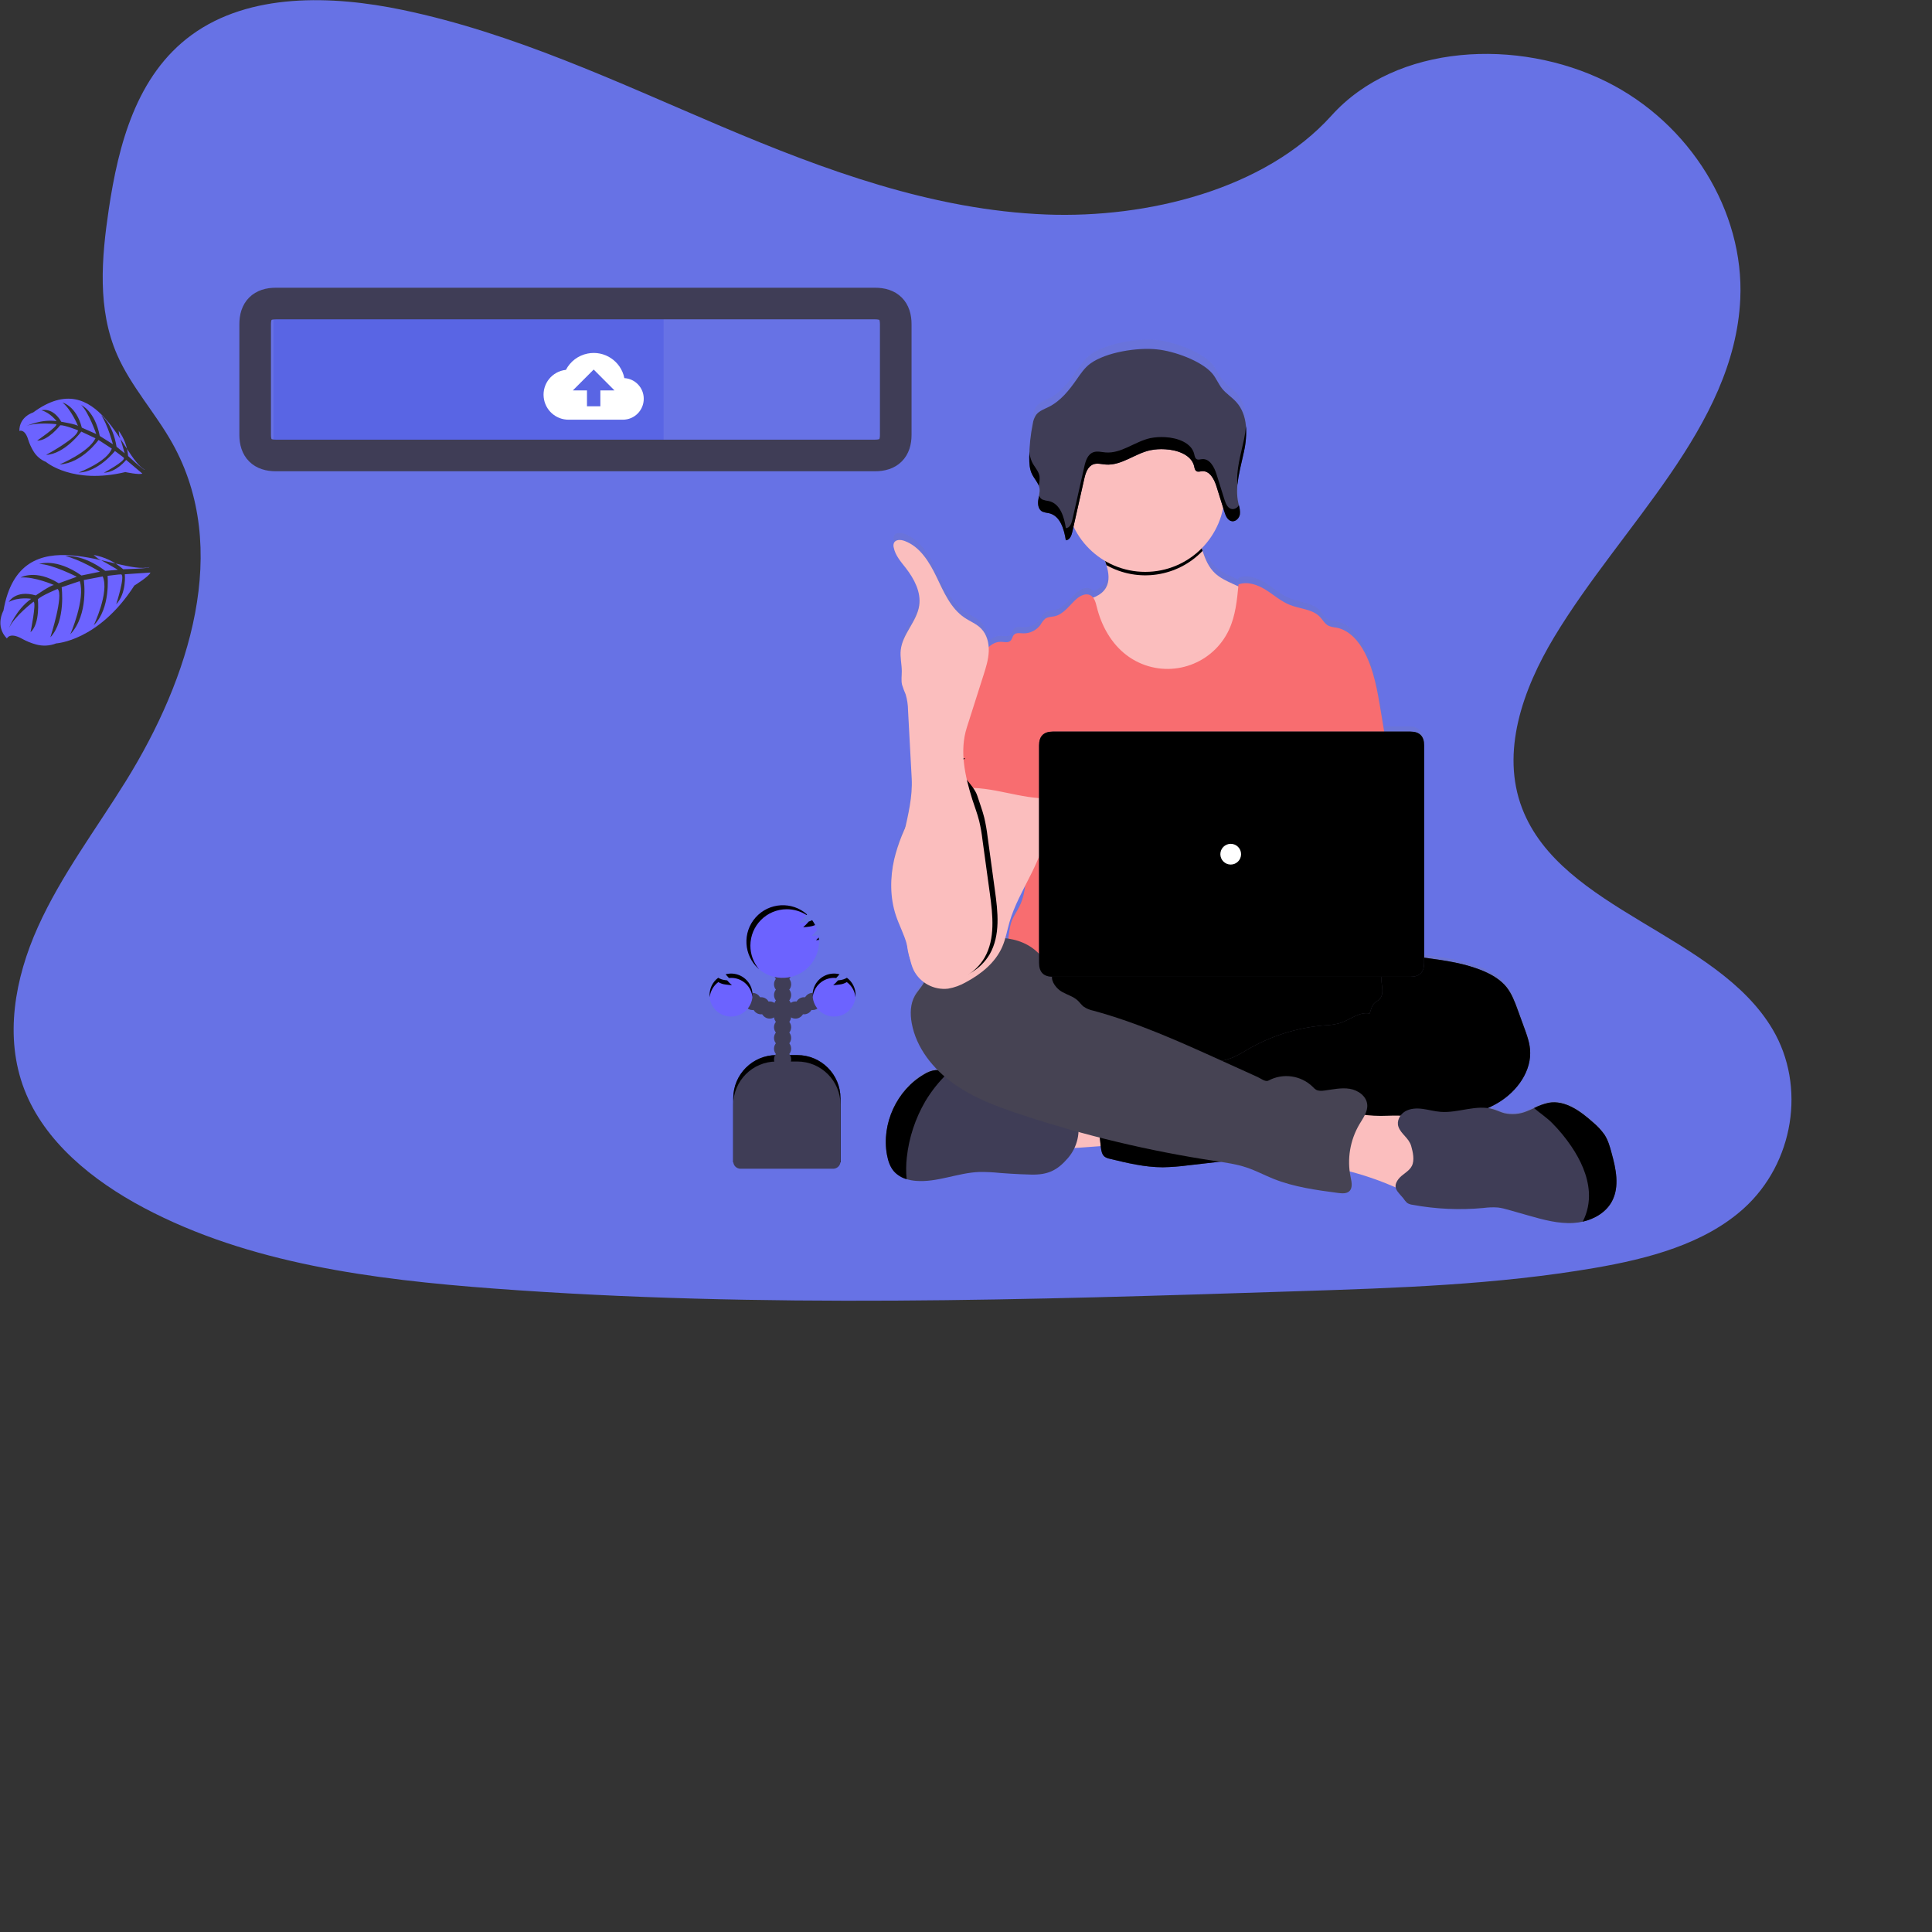 <?xml version="1.0" encoding="UTF-8" standalone="no"?>
<!DOCTYPE svg PUBLIC "-//W3C//DTD SVG 1.1//EN" "http://www.w3.org/Graphics/SVG/1.1/DTD/svg11.dtd">
<svg version="1.1" xmlns="http://www.w3.org/2000/svg" xmlns:xlink="http://www.w3.org/1999/xlink" preserveAspectRatio="xMidYMid meet" viewBox="0 0 550 550" width="550" height="550"><rect x="0" y="0" width="550" height="550" fill="#333333" stroke="none"/><defs><path d="M205.08 35.86C175.57 23.33 146.35 9.45 114.68 2.84C94.31 -1.42 71.02 -2.03 54.6 9.91C38.81 21.41 33.71 41.22 30.96 59.62C28.9 73.47 27.68 88.03 33.34 100.99C37.27 109.99 44.24 117.55 49.06 126.17C65.84 156.15 53.98 193.13 35.8 222.41C27.28 236.14 17.38 249.26 10.8 263.87C4.21 278.48 1.17 295.24 6.93 310.16C12.64 324.95 26.24 336.04 40.97 343.85C70.89 359.71 106.14 364.25 140.54 366.82C216.65 372.51 293.18 370.05 369.49 367.58C397.74 366.67 426.1 365.74 453.88 360.97C469.32 358.32 485.25 354.11 496.45 343.98C510.67 331.09 514.19 309.25 504.66 293.09C488.68 265.97 444.5 259.23 433.32 230.12C427.17 214.11 433.49 196.26 442.42 181.4C461.59 149.53 493.72 121.57 495.42 85.14C496.58 60.12 481.13 35.06 457.25 23.22C432.21 10.81 397.5 12.37 379.04 32.91C360.01 54.01 326.59 62.15 297.95 61.07C265.5 59.83 234.6 48.39 205.08 35.86Z" id="g2cxvuTLxR"></path><path d="M0.98 173.84C0.98 173.84 -1.53 178.18 1.97 181.77C1.97 181.77 2.72 179.85 6.27 181.84C7.54 182.54 8.88 183.09 10.28 183.47C12.17 183.99 14.17 183.88 15.99 183.16C15.99 183.16 15.99 183.16 15.99 183.16C15.99 183.16 28.08 182.51 38.24 166.7C38.24 166.7 42.6 164 42.82 162.99C42.09 163.04 36.26 163.43 35.53 163.48C35.53 163.48 36.09 168.82 33.08 172.02C33.08 172.02 35.75 163.74 34.47 163.51C34.21 163.46 30.62 163.93 30.62 163.93C30.62 163.93 31.55 173.2 26.69 178C26.69 178 31.2 168.57 29.24 164.1C28.7 164.2 24.4 165.03 23.86 165.13C23.86 165.13 25.33 174.89 20.02 180.56C20.02 180.56 24.39 170.54 22.7 165.44C22.19 165.62 18.07 167 17.55 167.17C17.55 167.17 18.79 176.71 14.34 181.43C14.34 181.43 18.23 169.33 16.4 167.66C16.4 167.66 11.77 169.54 10.78 170.61C10.78 170.61 11.51 177.5 8.69 179.98C8.69 179.98 10.42 171.62 9.56 171.28C9.56 171.28 4.18 175.33 2.54 178.82C2.54 178.82 4.59 173.48 8.89 170.47C8.89 170.47 5.28 169.86 2.5 171.37C2.5 171.37 4.36 167.82 10.19 169.5C10.19 169.5 14.51 166.51 15.38 166.55C15.38 166.55 9.86 164.1 5.87 164.4C5.87 164.4 10.15 161.94 16.72 166.05C17.24 165.86 21.35 164.38 21.86 164.19C21.86 164.19 14.73 160.54 11.16 160.56C11.16 160.56 15.91 158.72 23.19 163.83C23.72 163.72 27.93 162.87 28.45 162.76C28.45 162.76 22.55 159.15 18.58 158.31C18.58 158.31 23.34 157.55 29.97 162.51C30.33 162.48 33.2 162.24 33.56 162.21C33.56 162.21 29.21 159.64 27.9 159.02C27.9 159.02 26.64 157.99 26.64 157.99C29.77 158.54 32.69 159.94 35.07 162.05C35.07 162.05 42.52 161.88 42.55 161.43C34.24 163.91 5.82 145.97 0.98 173.84Z" id="b3YEKXiN9G"></path><path d="M9.44 117.42C9.44 117.42 5.48 118.57 5.51 122.68C5.51 122.68 7.05 121.96 8.03 125.17C8.39 126.31 8.88 127.4 9.5 128.42C10.32 129.81 11.57 130.89 13.07 131.49C13.07 131.49 13.07 131.49 13.07 131.49C13.07 131.49 20.62 137.99 35.68 134.39C35.68 134.39 39.81 135.27 40.51 134.8C40.05 134.41 36.37 131.31 35.91 130.93C35.91 130.93 33.2 134.42 29.57 134.58C29.57 134.58 35.88 131.19 35.25 130.32C35.12 130.15 32.72 128.39 32.72 128.39C32.72 128.39 27.99 134.42 22.4 134.52C22.4 134.52 30.45 131.48 31.83 127.71C31.45 127.46 28.43 125.5 28.05 125.25C28.05 125.25 23.36 131.88 16.97 132.22C16.97 132.22 25.29 128.76 27.18 124.77C26.78 124.58 23.54 123.06 23.14 122.87C23.14 122.87 18.44 129.26 13.12 129.5C13.12 129.5 22.33 124.52 22.18 122.49C22.18 122.49 18.36 120.97 17.15 121.06C17.15 121.06 13.68 125.55 10.57 125.43C10.57 125.43 16.37 121.45 16.05 120.76C16.05 120.76 10.55 120.1 7.59 121.25C7.59 121.25 11.84 119.24 16.11 119.9C16.11 119.9 14.31 117.48 11.81 116.81C11.81 116.81 14.94 115.76 17.45 120.07C17.45 120.07 21.71 120.76 22.21 121.27C22.21 121.27 20.34 116.66 17.79 114.58C17.79 114.58 21.72 115.56 23.29 121.74C23.71 121.92 26.99 123.38 27.4 123.56C27.4 123.56 25.25 117.33 23.12 115.31C23.12 115.31 26.99 116.92 28.4 124.11C28.78 124.34 31.76 126.23 32.14 126.46C32.14 126.46 30.69 120.96 28.81 118.19C28.81 118.19 32.07 120.46 33.18 127.18C33.41 127.37 35.26 128.86 35.49 129.05C35.49 129.05 34.36 125.05 33.94 123.93C33.94 123.93 33.77 122.6 33.77 122.6C35.33 124.71 36.26 127.21 36.47 129.82C36.47 129.82 40.92 133.97 41.21 133.72C34.85 130.46 28.18 103.61 9.44 117.42Z" id="d1VdRb3Llr"></path><path d="M456.88 322.83C455.97 321.51 454.88 320.33 453.65 319.3C450.09 316.06 445.71 312.77 440.99 313.59C439.52 313.91 438.11 314.43 436.78 315.13C436.09 315.45 435.4 315.77 434.69 316.04C432.7 316.87 430.49 317.06 428.38 316.59C427.3 316.3 426.3 315.78 425.23 315.45C424.72 315.3 424.2 315.19 423.68 315.12C424.71 314.65 425.71 314.12 426.67 313.54C431.98 310.26 436.21 304.36 435.61 298.12C435.42 296.01 434.69 293.99 433.97 292C433.03 289.39 432.27 287.29 432.08 286.77C431.26 284.5 430.42 282.2 428.93 280.32C427.27 278.22 424.91 276.8 422.47 275.74C417.23 273.46 411.51 272.66 405.85 271.89C405.83 271.88 405.7 271.87 405.46 271.83C405.46 235.19 405.46 214.83 405.46 210.76C405.47 208.59 403.72 206.82 401.55 206.81C401.54 206.81 401.54 206.81 401.53 206.81C400.78 206.81 394.83 206.81 394.09 206.81C393.6 203.8 393.21 201.4 393.11 200.79C392.17 195.09 391.2 189.27 388.57 184.13C386.85 180.76 384.11 177.55 380.42 176.89C379.69 176.82 378.97 176.66 378.29 176.4C377.21 175.87 376.62 174.69 375.79 173.81C373.64 171.57 370.16 171.53 367.28 170.37C364.75 169.37 362.67 167.46 360.36 166C358.05 164.54 355.18 163.5 352.61 164.46C352.61 164.64 352.58 164.82 352.56 165.01C352.4 164.94 351.08 164.35 350.92 164.27C349.15 163.46 347.34 162.61 345.92 161.27C344.09 159.54 343.12 157.26 342.36 154.84C342.28 154.58 342.21 154.34 342.13 154.07C345.28 150.86 347.4 146.8 348.25 142.39C348.38 142.82 348.52 143.25 348.65 143.68C348.77 144.12 348.94 144.55 349.14 144.96C349.21 145.09 349.29 145.22 349.37 145.34C349.54 145.59 349.74 145.8 349.97 145.97C350.21 146.14 350.48 146.24 350.77 146.28C350.9 146.3 351.04 146.3 351.18 146.28C351.93 146.12 352.56 145.59 352.83 144.87C352.91 144.67 352.97 144.47 353 144.27C353.02 144.14 353.03 144.02 353.04 143.89C353.04 143.85 353.04 143.82 353.04 143.78C353.04 143.74 353.04 143.6 353.04 143.52C353.04 143.44 353.04 143.43 353.04 143.38C353.04 143.34 353.04 143.22 353.04 143.14C353.04 143.12 353.04 143.02 353.04 143.01C353.04 142.91 353.01 142.81 352.99 142.72C352.97 142.63 352.99 142.67 352.99 142.64C352.96 142.51 352.93 142.39 352.91 142.26C352.91 142.23 352.91 142.21 352.91 142.18C352.9 142.16 352.88 142.05 352.84 141.87L352.79 141.68L352.79 141.63C352.79 141.63 352.79 141.63 352.79 141.63C352.74 141.44 352.7 141.24 352.65 141.05C352.3 139.34 352.21 137.59 352.38 135.85C352.68 133.31 353.15 130.78 353.79 128.3C353.8 128.27 353.83 128.12 353.89 127.85C353.96 127.54 354 127.37 354.01 127.33C354.09 126.98 354.16 126.63 354.24 126.27C354.24 126.27 354.24 126.27 354.24 126.27C354.3 125.97 354.36 125.67 354.41 125.36C354.47 125.06 354.51 124.83 354.55 124.56C354.55 124.52 354.55 124.49 354.55 124.46C354.85 122.63 354.93 120.77 354.79 118.91C354.79 118.91 354.79 118.91 354.79 118.91C354.56 116.34 353.76 113.91 352.01 111.97C350.78 110.6 349.15 109.58 348.01 108.14C346.93 106.79 346.33 105.13 345.22 103.81C342.14 100.14 334.27 97.32 329.43 96.82C323.89 96.26 314.94 97.68 310.47 100.95C308.82 102.16 307.69 103.9 306.54 105.56C304.43 108.64 302.03 111.7 298.64 113.42C297.36 114.07 295.89 114.56 295.04 115.69C294.53 116.46 294.19 117.33 294.06 118.25C293.4 121.45 293.06 124.71 293.04 127.98C292.97 129.41 293.15 130.84 293.59 132.21C293.65 132.39 293.74 132.58 293.83 132.77C293.83 132.77 293.83 132.77 293.83 132.77C293.91 132.93 293.99 133.09 294.09 133.26C294.09 133.27 294.14 133.35 294.15 133.36C294.74 134.21 295.27 135.11 295.72 136.04C295.83 136.3 295.91 136.58 295.96 136.86C296.04 137.58 296 138.31 295.82 139.01C295.82 139.01 295.82 139.01 295.82 139.01C295.82 139.12 295.78 139.22 295.76 139.33C295.75 139.35 295.72 139.53 295.71 139.55C295.71 139.62 295.71 139.7 295.67 139.77C295.62 140.08 295.58 140.34 295.57 140.4C295.57 140.55 295.54 140.7 295.54 140.85C295.5 141.46 295.62 142.07 295.88 142.62C295.94 142.75 296.02 142.88 296.11 142.99C296.28 143.23 296.51 143.42 296.77 143.56C297.36 143.78 297.97 143.93 298.59 143.99C300.43 144.41 301.58 145.81 302.33 147.54C302.49 147.92 302.64 148.32 302.76 148.72C303.07 149.73 303.3 150.76 303.45 151.8C304.29 151.76 304.77 151.02 305.07 150.22C305.16 149.95 305.24 149.68 305.3 149.4C305.41 148.89 305.53 148.37 305.64 147.86C307.58 151.97 310.71 155.42 314.62 157.75C314.76 158.15 314.89 158.56 315.01 158.97C315.66 161.2 315.97 163.53 314.85 165.48C314.05 166.86 312.71 167.71 311.22 168.3C311 168.02 310.72 167.78 310.41 167.61C309.11 166.96 307.56 167.75 306.47 168.72C304.51 170.5 302.91 173.05 300.31 173.64C299.38 173.85 298.35 173.81 297.57 174.38C297.05 174.86 296.62 175.43 296.29 176.06C295.15 177.69 293.26 178.64 291.26 178.56C290.36 178.52 289.29 178.31 288.68 178.97C288.22 179.46 288.19 180.24 287.7 180.71C287.03 181.36 285.96 181.04 285.03 181C283.68 181 282.39 181.56 281.47 182.54C281.41 180.56 280.65 178.66 279.33 177.19C278 175.82 276.16 175.12 274.58 174.05C270.65 171.37 268.68 166.67 266.63 162.37C264.58 158.06 261.88 153.52 257.41 151.95C256.38 151.59 254.95 151.56 254.49 152.55C254.33 152.97 254.31 153.43 254.42 153.86C254.85 156.15 256.48 157.99 257.89 159.83C260.26 162.94 262.26 166.74 261.68 170.62C261.01 175.22 256.91 178.78 256.42 183.4C256.2 185.43 256.72 187.48 256.72 189.52C256.72 190.8 256.51 192.09 256.79 193.34C257.08 194.28 257.43 195.21 257.83 196.12C258.27 197.6 258.5 199.14 258.5 200.69C259.03 210.46 259.44 218.29 259.54 220.24C259.8 225.1 258.74 229.9 257.67 234.68C256.34 237.52 255.31 240.48 254.59 243.53C253.38 248.85 253.35 254.53 255.08 259.71C256.01 262.52 257.44 265.16 258.2 268.03C258.2 268.09 258.23 268.15 258.24 268.21C258.32 268.82 258.4 269.43 258.51 270.03C258.65 270.73 258.84 271.42 259.06 272.1C259.28 273.26 259.65 274.4 260.14 275.48C260.83 276.84 261.84 278.03 263.09 278.92C262.38 280.3 261.24 281.42 260.48 282.77C259.15 285.12 259.09 288.01 259.58 290.67C260.51 295.82 263.28 300.41 266.95 304.15C266.79 304.14 266.62 304.14 266.46 304.15C265.26 304.28 264.11 304.69 263.1 305.35C255.33 309.89 250.9 319.61 252.52 328.5C252.84 330.24 253.39 332 254.55 333.32C255.52 334.38 256.76 335.14 258.14 335.52C259 335.78 259.88 335.95 260.78 336.01C266.83 336.5 272.69 333.7 278.75 333.46C280.76 333.43 282.77 333.52 284.77 333.74C289.15 334.11 292.67 334.16 293.55 334.2C298.31 334.32 301 333.05 304.04 329.49C304.79 328.6 305.41 327.62 305.89 326.57C308.48 326.42 311.33 326.19 313.4 326.02C313.41 326.05 313.43 326.28 313.43 326.31C313.55 327.29 313.72 328.42 314.51 329.05C314.95 329.35 315.45 329.55 315.98 329.65C320.95 330.87 325.98 332.11 331.09 332.11C333.49 332.06 335.89 331.87 338.27 331.55C339.17 331.45 346.36 330.62 347.26 330.51C349.88 330.85 352.46 331.41 354.98 332.19C357.58 333.08 360.01 334.39 362.54 335.42C368.44 337.82 374.79 338.67 381.08 339.51C382.15 339.65 383.38 339.75 384.18 339.02C385.2 338.03 384.85 336.39 384.57 335.01C384.45 334.45 384.36 333.88 384.29 333.31C388.53 334.43 392.68 335.87 396.7 337.62C396.78 337.65 397.34 337.9 397.41 337.93C397.61 339 398.61 339.86 399.56 341.02C399.87 341.5 400.23 341.95 400.64 342.36C401.11 342.67 401.64 342.86 402.2 342.92C408.84 344.16 415.63 344.47 422.35 343.83C423.73 343.65 425.12 343.6 426.51 343.69C427.52 343.83 428.53 344.06 429.51 344.37C430.07 344.53 434.63 345.83 435.2 346C439.39 347.2 443.69 348.42 448.04 348.14C448.92 348.09 449.8 347.96 450.67 347.77C454.11 346.97 457.32 345.04 458.97 341.95C461.18 337.73 460.11 332.56 458.84 327.96C458.35 326.18 457.86 324.37 456.88 322.83ZM290.25 257.22C289.64 258.46 288.85 259.59 288.28 260.83C287.74 261.95 287.34 264.07 287.1 266.4C286.8 266.35 286.5 266.3 286.21 266.27C286.65 264.73 286.97 263.16 287.41 261.62C288.45 257.97 290.15 254.51 291.89 251.07C291.71 253.21 291.16 255.29 290.25 257.22Z" id="cqkB2diuI"></path><linearGradient id="gradientbfesbXhC5" gradientUnits="userSpaceOnUse" x1="356.19" y1="348.18" x2="356.19" y2="96.69"><stop style="stop-color: #808080;stop-opacity: 0.25" offset="0%"></stop><stop style="stop-color: #808080;stop-opacity: 0.12" offset="54%"></stop><stop style="stop-color: #808080;stop-opacity: 0.1" offset="100%"></stop></linearGradient><path d="M298.48 319.24C299.16 317.85 300.32 316.76 301.75 316.17C303.16 315.59 304.65 315.23 306.17 315.08C310.94 314.45 315.77 314.39 320.56 314.88C320.91 317.64 320.17 320.45 319.53 323.12C318.96 325.57 318.63 325.94 316.09 326.06C314.45 326.15 299.85 327.54 299.46 326.67C298.43 324.31 297.44 321.6 298.48 319.24Z" id="b4tO1eDbPE"></path><path d="M413.53 291.1C413.53 301.96 382.06 310.76 343.24 310.76C304.42 310.76 272.95 301.96 272.95 291.1C272.95 280.24 304.42 271.43 343.24 271.43C382.06 271.43 413.53 280.24 413.53 291.1Z" id="a2J6QHbFDX"></path><path d="M413.53 291.1C413.53 301.96 382.06 310.76 343.24 310.76C304.42 310.76 272.95 301.96 272.95 291.1C272.95 280.24 304.42 271.43 343.24 271.43C382.06 271.43 413.53 280.24 413.53 291.1Z" id="chIZOquVJ"></path><path d="M344.56 197.55C341.7 198.59 338.68 199.16 335.64 199.25C332.3 199.4 328.89 199.18 325.76 198.04C321.55 196.52 318.05 193.4 315.43 189.77C312.81 186.14 311.01 181.99 309.44 177.81C308.62 175.63 307.83 173.31 308.22 171.01C310.75 170.43 313.52 169.59 314.83 167.34C315.95 165.41 315.64 163.1 314.99 160.9C314.81 160.28 314.6 159.66 314.39 159.06C313.9 157.64 312.2 154.93 313.38 153.71C314.13 152.94 317.28 152.55 318.37 152.04C321.72 150.5 324.8 148.27 328.48 147.54C331.66 146.9 334.94 147.5 338.12 148.16C338.54 148.22 338.94 148.36 339.31 148.58C339.72 148.93 340.03 149.39 340.19 149.91C341.1 152.11 341.63 154.55 342.36 156.84C343.11 159.24 344.09 161.5 345.91 163.21C347.33 164.54 349.14 165.37 350.91 166.19C351.34 166.39 354.83 167.98 355.26 168.18C356.04 168.47 356.74 168.93 357.32 169.51C357.89 170.3 358.23 171.22 358.31 172.19C359.09 177.36 358.22 182.65 355.84 187.3C353.43 191.96 349.43 195.59 344.56 197.55Z" id="b13gEV0uxL"></path><path d="M314.99 160.9C314.81 160.28 314.6 159.66 314.39 159.06C313.9 157.64 312.2 154.93 313.38 153.71C314.13 152.94 317.28 152.55 318.37 152.04C321.72 150.5 324.8 148.27 328.48 147.54C331.66 146.9 334.94 147.5 338.12 148.16C338.54 148.22 338.94 148.36 339.31 148.58C339.72 148.93 340.03 149.39 340.19 149.91C341.08 152.11 341.61 154.55 342.34 156.84C335.21 164.26 323.97 165.93 314.99 160.9Z" id="e7OBfXOPN"></path><path d="M326.03 117.58C313.54 117.58 303.42 127.7 303.42 140.19C303.42 152.68 313.54 162.8 326.03 162.8C338.52 162.8 348.64 152.68 348.64 140.19C348.64 127.7 338.52 117.58 326.03 117.58Z" id="c2bT4JSTTb"></path><path d="M393.06 202.32C392.12 196.67 391.16 190.91 388.53 185.83C386.81 182.49 384.07 179.32 380.38 178.66C379.65 178.6 378.93 178.43 378.25 178.17C377.17 177.65 376.58 176.48 375.75 175.61C373.61 173.39 370.12 173.36 367.25 172.23C364.71 171.24 362.64 169.35 360.33 167.91C358.02 166.46 355.14 165.45 352.58 166.37C352.17 170.77 351.73 175.27 349.87 179.28C345.36 188.94 333.87 193.12 324.21 188.62C322.98 188.05 321.82 187.35 320.74 186.53C316.36 183.23 313.55 178.14 312.24 172.82C311.92 171.52 311.56 170.03 310.37 169.44C309.07 168.79 307.52 169.58 306.43 170.53C304.44 172.3 302.86 174.82 300.28 175.42C299.34 175.63 298.31 175.59 297.53 176.15C297.02 176.63 296.58 177.19 296.25 177.81C295.11 179.43 293.21 180.37 291.23 180.3C290.33 180.25 289.26 180.05 288.65 180.7C288.19 181.19 288.15 181.96 287.66 182.42C287 183.06 285.92 182.75 285 182.71C283.25 182.64 281.62 183.76 280.62 185.17C279.62 186.58 279.14 188.32 278.65 190.02C284.03 201.98 288.94 213.96 294.31 225.92C294.56 226.37 294.7 226.88 294.7 227.4C294.59 227.93 294.37 228.44 294.03 228.87C291.4 233.1 291.48 238.43 291.77 243.4C292.06 248.38 292.42 253.63 290.19 258.09C289.59 259.31 288.8 260.43 288.23 261.66C286.88 264.43 286.39 273.3 287.18 276.28C298.29 276.28 387.16 276.28 398.27 276.28C396.15 270.45 396.96 258.76 397.4 252.58C397.71 248.25 396.91 243.93 396.56 239.61C395.84 230.77 396.38 222.39 394.92 213.58C394.55 211.32 393.25 203.44 393.06 202.32Z" id="b6oYjRiqI"></path><path d="M405.8 272.67C411.45 273.44 417.18 274.24 422.42 276.49C424.87 277.54 427.21 278.95 428.88 281.02C430.35 282.88 431.21 285.16 432.03 287.41C432.22 287.93 433.73 292.05 433.91 292.57C434.63 294.53 435.36 296.54 435.56 298.63C436.15 304.82 431.92 310.65 426.6 313.86C421.27 317.08 415 318.22 408.9 319.42C402.8 320.62 396.67 321.95 390.59 323.36C387.75 324.09 384.87 324.66 381.97 325.05C375.46 325.79 368.66 324.7 362.47 326.86C360.02 327.72 357.6 328.99 355.05 329.59C353.36 329.96 351.65 330.24 349.93 330.41C348.76 330.55 339.39 331.62 338.22 331.75C335.84 332.07 333.45 332.25 331.05 332.3C325.93 332.3 320.91 331.09 315.94 329.88C315.41 329.79 314.91 329.59 314.47 329.29C313.68 328.67 313.51 327.57 313.39 326.58C312.64 319.99 312.21 314.7 312.08 313.38C311.96 311.95 311.87 310.4 312.65 309.2C313.64 307.73 315.55 307.26 317.3 306.98C324.72 305.76 332.24 305.24 339.76 305.42C342.61 302.56 347.32 302.55 351.06 301C352.44 300.36 353.77 299.64 355.05 298.83C361.74 294.93 369.21 292.56 376.93 291.91C378.44 291.87 379.94 291.65 381.4 291.27C384.3 290.37 386.94 287.93 389.91 288.53C390.28 287.51 390.54 286.15 391.39 285.45C391.81 285.09 392.33 284.85 392.72 284.47C393.54 283.63 393.61 282.33 393.49 281.17C393.37 280.01 393.09 278.82 393.39 277.69C393.52 277.26 393.7 276.85 393.94 276.47C395.42 273.89 397.64 272.59 400.61 272.84C402.24 272.21 404.05 272.44 405.8 272.67Z" id="a4pAXbXRH8"></path><path d="M405.8 272.67C411.45 273.44 417.18 274.24 422.42 276.49C424.87 277.54 427.21 278.95 428.88 281.02C430.35 282.88 431.21 285.16 432.03 287.41C432.22 287.93 433.73 292.05 433.91 292.57C434.63 294.53 435.36 296.54 435.56 298.63C436.15 304.82 431.92 310.65 426.6 313.86C421.27 317.08 415 318.22 408.9 319.42C402.8 320.62 396.67 321.95 390.59 323.36C387.75 324.09 384.87 324.66 381.97 325.05C375.46 325.79 368.66 324.7 362.47 326.86C360.02 327.72 357.6 328.99 355.05 329.59C353.36 329.96 351.65 330.24 349.93 330.41C348.76 330.55 339.39 331.62 338.22 331.75C335.84 332.07 333.45 332.25 331.05 332.3C325.93 332.3 320.91 331.09 315.94 329.88C315.41 329.79 314.91 329.59 314.47 329.29C313.68 328.67 313.51 327.57 313.39 326.58C312.64 319.99 312.21 314.7 312.08 313.38C311.96 311.95 311.87 310.4 312.65 309.2C313.64 307.73 315.55 307.26 317.3 306.98C324.72 305.76 332.24 305.24 339.76 305.42C342.61 302.56 347.32 302.55 351.06 301C352.44 300.36 353.77 299.64 355.05 298.83C361.74 294.93 369.21 292.56 376.93 291.91C378.44 291.87 379.94 291.65 381.4 291.27C384.3 290.37 386.94 287.93 389.91 288.53C390.28 287.51 390.54 286.15 391.39 285.45C391.81 285.09 392.33 284.85 392.72 284.47C393.54 283.63 393.61 282.33 393.49 281.17C393.37 280.01 393.09 278.82 393.39 277.69C393.52 277.26 393.7 276.85 393.94 276.47C395.42 273.89 397.64 272.59 400.61 272.84C402.24 272.21 404.05 272.44 405.8 272.67Z" id="b3XhFlOFQh"></path><path d="M293.5 334.38C289.11 334.28 285.6 333.97 284.72 333.92C282.73 333.71 280.72 333.61 278.71 333.64C272.64 333.88 266.79 336.66 260.74 336.17C259.84 336.1 258.96 335.94 258.1 335.68C256.73 335.3 255.5 334.55 254.53 333.51C253.37 332.2 252.82 330.46 252.5 328.74C250.88 319.92 255.31 310.32 263.08 305.83C264.09 305.17 265.24 304.76 266.44 304.63C267.61 304.63 268.77 304.88 269.84 305.38C269.85 305.38 269.91 305.41 269.91 305.41C273.07 306.71 275.93 308.62 278.34 311.03C278.7 311.45 279.14 311.8 279.63 312.07C280.11 312.25 280.63 312.35 281.14 312.36C281.79 312.4 286.96 312.72 287.6 312.76C288.7 312.8 289.79 312.95 290.85 313.21C292.02 313.62 293.16 314.11 294.26 314.69C297.73 316.24 301.59 316.65 305.34 317.25C305.71 317.27 306.05 317.41 306.33 317.64C306.48 317.83 306.58 318.05 306.63 318.28C307.7 322.3 306.71 326.57 303.99 329.71C300.94 333.24 298.27 334.49 293.5 334.38Z" id="cIi6qsw1T"></path><path d="M269.89 305.41C267.39 307.8 265.21 310.52 263.43 313.49C260.57 318.39 258.77 323.84 258.15 329.49C257.92 331.54 257.9 333.62 258.1 335.68C256.73 335.3 255.5 334.55 254.53 333.51C253.37 332.2 252.82 330.46 252.5 328.74C250.88 319.92 255.31 310.32 263.08 305.83C264.09 305.17 265.24 304.76 266.44 304.63C267.61 304.63 268.77 304.88 269.84 305.38C269.85 305.39 269.88 305.4 269.89 305.41Z" id="b3dBXvmhWc"></path><path d="M405.31 319.79C407.84 322.09 408.17 325.88 408.34 329.3C408.36 329.7 408.51 332.87 408.53 333.27C408.59 334.47 408.64 335.72 408.15 336.84C407.29 338.81 404.91 339.76 402.75 339.65C400.58 339.53 398.59 338.58 396.61 337.73C391.23 335.41 385.63 333.65 379.89 332.46C380.17 328.35 380.73 325.09 380.83 324.28C381.13 322.39 381.18 319.24 382.44 317.68C383.77 316.03 385.5 316.92 387.31 317.23C389.85 317.61 392.42 317.75 394.98 317.63C398.6 317.54 402.65 317.35 405.31 319.79Z" id="a4Dybo5r9i"></path><path d="M298.68 277.25C298.14 273.28 294.98 270 291.3 268.41C287.63 266.81 283.44 266.73 279.46 267.11C273.44 267.68 266.7 269.98 264.48 275.61C263.96 276.93 263.72 278.36 263.08 279.62C262.37 281 261.22 282.11 260.45 283.46C259.13 285.79 259.07 288.64 259.55 291.28C260.83 298.31 265.64 304.32 271.47 308.48C277.29 312.65 284.1 315.13 290.89 317.37C308.84 323.29 327.25 327.69 345.94 330.52C348.97 330.98 352.02 331.4 354.92 332.38C357.52 333.25 359.95 334.55 362.48 335.57C368.38 337.94 374.73 338.79 381.02 339.62C382.09 339.75 383.32 339.85 384.11 339.12C385.13 338.18 384.79 336.52 384.5 335.16C383.43 329.99 384.32 324.61 387 320.05C388.05 318.28 389.42 316.47 389.22 314.42C388.99 312.03 386.61 310.34 384.24 309.96C381.87 309.57 379.46 310.14 377.08 310.45C376.26 310.56 375.37 310.63 374.63 310.21C374.27 309.97 373.95 309.68 373.67 309.36C370.31 306.12 365.24 305.41 361.12 307.61C360.24 308.1 358.91 307 357.99 306.59C356.96 306.12 348.7 302.37 347.66 301.91C335.79 296.53 323.85 291.14 311.29 287.73C310.29 287.54 309.34 287.14 308.49 286.57C307.86 286.08 307.42 285.41 306.84 284.86C305.59 283.68 303.84 283.21 302.34 282.37C300.84 281.53 299.16 279.47 299.52 277.78C299.52 278.27 298.75 277.78 298.68 277.25Z" id="fqwa3J62H"></path><path d="M450.57 347.78C449.71 347.97 448.83 348.1 447.95 348.15C443.6 348.42 439.3 347.22 435.11 346.03C434.54 345.86 429.99 344.58 429.42 344.41C428.44 344.11 427.44 343.88 426.42 343.75C425.03 343.65 423.64 343.7 422.27 343.89C415.54 344.51 408.76 344.21 402.12 342.98C401.56 342.92 401.03 342.73 400.56 342.43C400.15 342.03 399.78 341.58 399.47 341.1C397.92 339.23 396.26 338.15 398.09 335.69C399.15 334.26 401.11 333.55 401.93 331.91C402.75 330.28 402.22 327.95 401.74 326.26C401.07 323.93 398.89 322.92 398.11 320.78C397.53 319.16 398.51 317.28 399.99 316.4C401.47 315.52 403.3 315.45 405 315.68C406.71 315.9 408.38 316.39 410.09 316.52C415.14 316.92 420.29 314.32 425.14 315.79C426.2 316.11 427.21 316.63 428.29 316.91C430.4 317.38 432.6 317.19 434.6 316.37C435.31 316.1 436 315.78 436.69 315.47C438.01 314.78 439.43 314.27 440.89 313.95C445.61 313.14 449.99 316.41 453.56 319.6C454.78 320.61 455.86 321.78 456.78 323.09C457.76 324.62 458.28 326.4 458.74 328.16C460.04 332.72 461.12 337.84 458.87 342.02C457.22 345.08 454.01 346.99 450.57 347.78Z" id="dmPXwU1g9"></path><path d="M450.57 347.78C451.91 345.18 452.51 342.26 452.32 339.34C452.02 334.67 449.97 330.26 447.35 326.38C445.74 323.99 443.9 321.76 441.87 319.71C440.31 318.14 438.39 316.89 436.71 315.45C438.03 314.76 439.45 314.25 440.91 313.93C445.63 313.12 450.01 316.39 453.58 319.58C454.8 320.59 455.88 321.77 456.8 323.07C457.78 324.6 458.3 326.38 458.76 328.14C460.04 332.72 461.12 337.84 458.87 342.02C457.22 345.08 454.01 346.99 450.57 347.78Z" id="h1yW4AvjyF"></path><path d="M306.48 108.05C304.36 111.09 301.96 114.13 298.57 115.83C297.29 116.47 295.83 116.96 294.98 118.08C294.47 118.84 294.14 119.7 294.02 120.6C293.37 123.77 293.03 127 293.01 130.23C293.01 131.85 293.07 133.51 293.79 134.97C294.46 136.35 295.67 137.51 295.93 139.01C296.12 140.18 295.68 141.35 295.53 142.52C295.38 143.7 295.65 145.09 296.73 145.65C297.32 145.87 297.93 146.01 298.55 146.08C301.82 146.8 302.91 150.64 303.41 153.81C304.52 153.74 305.02 152.47 305.25 151.43C305.6 149.92 308.32 137.8 308.66 136.29C309.03 134.65 309.64 132.75 311.28 132.17C312.38 131.79 313.58 132.15 314.72 132.24C319.22 132.61 323.02 129.14 327.42 128.18C328.83 127.9 330.27 127.8 331.7 127.9C335.17 128.07 339.21 129.5 339.95 132.74C340.07 133.26 340.14 133.89 340.64 134.15C341.13 134.41 341.62 134.19 342.16 134.15C344.36 133.93 345.66 136.41 346.29 138.43C346.52 139.17 348.37 145.07 348.6 145.81C348.95 146.92 349.53 148.23 350.74 148.38C351.85 148.51 352.8 147.46 352.97 146.41C353.14 145.36 352.77 144.28 352.53 143.23C351.44 138.38 353.11 133.43 354.12 128.58C355.13 123.73 355.31 118.15 351.92 114.42C350.68 113.06 349.06 112.06 347.91 110.63C346.84 109.29 346.23 107.65 345.12 106.34C342.05 102.72 334.17 99.92 329.34 99.46C323.84 98.85 314.87 100.25 310.41 103.49C308.76 104.69 307.63 106.4 306.48 108.05Z" id="b42nJKO9BD"></path><path d="M348.62 142.36C347.47 138.67 346.54 135.72 346.31 134.99C345.68 132.96 344.38 130.48 342.18 130.71C341.69 130.76 341.11 130.96 340.66 130.71C340.2 130.45 340.09 129.82 339.97 129.29C339.23 126.05 335.19 124.63 331.72 124.45C330.29 124.36 328.85 124.45 327.44 124.73C323.02 125.72 319.24 129.16 314.74 128.8C313.58 128.71 312.38 128.35 311.3 128.73C309.64 129.3 309.05 131.19 308.68 132.85C308.34 134.36 305.61 146.47 305.27 147.99C305.04 149.03 304.54 150.3 303.43 150.36C302.94 147.2 301.84 143.36 298.57 142.64C297.95 142.57 297.34 142.42 296.75 142.21C296.32 141.97 295.99 141.6 295.8 141.15C295.71 141.61 295.61 142.07 295.55 142.52C295.4 143.69 295.66 145.09 296.75 145.65C297.34 145.87 297.95 146.01 298.57 146.08C301.84 146.8 302.93 150.64 303.43 153.81C304.54 153.74 305.04 152.47 305.27 151.43C305.61 149.92 308.34 137.8 308.68 136.29C309.05 134.65 309.66 132.75 311.3 132.17C312.4 131.79 313.6 132.15 314.74 132.24C319.24 132.61 323.04 129.14 327.44 128.18C328.84 127.9 330.28 127.8 331.7 127.9C335.17 128.07 339.21 129.5 339.95 132.74C340.07 133.26 340.14 133.89 340.64 134.15C341.13 134.41 341.62 134.19 342.16 134.15C344.36 133.93 345.66 136.41 346.29 138.43C347.44 142.12 348.37 145.07 348.6 145.81C348.95 146.92 349.53 148.23 350.74 148.38C351.85 148.51 352.8 147.46 352.97 146.41C353.04 145.53 352.94 144.64 352.67 143.8C352.32 144.53 351.56 144.97 350.76 144.93C349.55 144.78 348.97 143.46 348.62 142.36Z" id="a4WDijHt33"></path><path d="M293.79 131.53C293.37 130.6 293.12 129.6 293.06 128.58C293.06 129.13 293.02 129.68 293.01 130.24C293.01 131.85 293.08 133.51 293.79 134.98C294.34 136.09 295.24 137.08 295.69 138.21C295.93 137.35 296.01 136.46 295.93 135.57C295.68 134.07 294.46 132.91 293.79 131.53Z" id="a1whsXBZzS"></path><path d="M352.28 138.06C352.56 134.89 353.48 131.7 354.14 128.55C354.68 126.17 354.87 123.71 354.71 121.27C354.6 122.56 354.41 123.84 354.14 125.11C353.24 129.4 351.85 133.76 352.28 138.06Z" id="i1jcKMNnKX"></path><path d="M287.38 262.52C286.7 264.87 286.3 267.31 285.32 269.54C283.36 274.04 279.31 277.3 275 279.6C273.43 280.51 271.71 281.14 269.92 281.45C265.89 281.92 261.99 279.85 260.13 276.25C259.01 273.96 258.85 271.33 258.17 268.87C257.4 266.04 255.98 263.42 255.05 260.64C253.34 255.51 253.37 249.9 254.56 244.63C255.68 240.04 257.46 235.65 259.83 231.57C260.18 230.97 260.52 230.37 260.88 229.77C261.9 228.05 263.04 226.41 264.29 224.86C267.24 221.3 271.03 218.57 274.78 215.88C275.07 215.64 275.4 215.47 275.76 215.38C275.77 215.38 275.82 215.38 275.82 215.38C276.24 215.37 276.66 215.47 277.04 215.67C282.24 217.92 287.23 220.62 291.95 223.75C293.64 224.88 296.31 226.13 297.2 228.05C298.08 229.97 297.99 233.22 297.87 235.3C297.27 245.06 290.11 253.13 287.38 262.52Z" id="a2gv4VR6hk"></path><path d="M277.26 192.12C273.29 201.08 270.94 210.67 270.33 220.45C270.34 220.92 270.23 221.4 270.01 221.82C269.79 222.1 269.55 222.36 269.29 222.6C268.32 223.75 268.47 225.46 269.61 226.42C269.66 226.46 269.7 226.5 269.75 226.53C270.56 225 272.5 224.51 274.23 224.37C282.49 223.72 290.56 227.56 298.85 227.27C298.27 225.25 297.42 223.31 296.95 221.27C294.84 212.19 300.1 202.3 296.87 193.56C296.23 191.81 295.15 190.09 293.46 189.32C292.76 189.04 292.02 188.84 291.27 188.74C289.18 188.36 285.01 186.75 282.98 187.4C282.24 187.64 281.94 188.34 281.32 188.76C280.4 189.37 279.15 189.58 278.35 190.38C277.87 190.88 277.5 191.47 277.26 192.12Z" id="d3uGRMx9g"></path><path d="M269.45 278.79C268.1 278.82 266.77 278.58 265.52 278.07C262.38 276.68 260.6 273.25 259.94 269.88C259.29 266.5 259.49 263.02 259.03 259.62C258.65 256.9 257.86 254.27 257.44 251.56C256.43 244.86 258.43 238.25 259.85 231.58C260.19 230.97 260.54 230.37 260.9 229.78C261.91 228.06 263.05 226.41 264.3 224.86C267.25 221.31 271.04 218.57 274.79 215.88C274.4 215.88 271.26 215.88 270.86 215.88C271.16 215.66 271.58 215.73 271.8 216.03C271.87 216.12 271.92 216.23 271.93 216.35C272.32 219.79 277.17 223.23 278.23 226.57C278.88 228.63 279.67 230.64 280.19 232.74C280.61 234.52 280.92 236.32 281.14 238.14C282.18 245.78 283.01 251.86 283.22 253.38C284.09 259.57 284.84 266.26 281.74 271.66C279.17 276.02 274.51 278.72 269.45 278.79Z" id="b2eTUhQAtH"></path><path d="M279.97 192.24C280.68 190.01 281.4 187.75 281.48 185.41C281.57 183.07 280.95 180.62 279.32 178.95C277.99 177.59 276.15 176.9 274.58 175.84C270.65 173.19 268.68 168.55 266.63 164.28C264.58 160.01 261.88 155.54 257.41 153.96C256.38 153.59 254.95 153.56 254.49 154.55C254.33 154.96 254.3 155.41 254.42 155.84C254.85 158.11 256.47 159.92 257.89 161.74C260.26 164.81 262.25 168.57 261.68 172.41C261 176.96 256.91 180.49 256.42 185.07C256.2 187.09 256.72 189.11 256.72 191.14C256.72 192.39 256.51 193.68 256.79 194.91C257.08 195.86 257.43 196.79 257.83 197.7C258.26 199.17 258.49 200.69 258.5 202.23C258.61 204.16 259.44 219.64 259.54 221.57C260.1 232.04 254.42 242.22 255.99 252.54C256.4 255.25 257.2 257.88 257.57 260.6C258.06 264 257.83 267.48 258.49 270.85C259.15 274.23 260.95 277.66 264.06 279.04C265.31 279.56 266.65 279.8 268 279.77C273.06 279.7 277.71 276.99 280.28 272.63C283.38 267.23 282.63 260.55 281.79 254.38C281.58 252.86 279.91 240.67 279.7 239.15C279.49 237.33 279.18 235.52 278.76 233.74C278.24 231.64 277.45 229.63 276.79 227.57C274.69 220.85 273.11 213.79 275.23 207.12C276.18 204.14 279.5 193.73 279.97 192.24Z" id="l7AbDkwVvO"></path><path d="M401.5 208.27C404.11 208.27 405.42 209.58 405.42 212.19C405.42 249.37 405.42 270.02 405.42 274.15C405.42 276.76 404.11 278.07 401.5 278.07C340.43 278.07 306.51 278.07 299.72 278.07C297.11 278.07 295.8 276.76 295.8 274.15C295.8 236.97 295.8 216.32 295.8 212.19C295.8 209.58 297.11 208.27 299.72 208.27C360.79 208.27 394.71 208.27 401.5 208.27Z" id="a1J10BC14E"></path><path d="M401.5 208.27C404.11 208.27 405.42 209.58 405.42 212.19C405.42 249.37 405.42 270.02 405.42 274.15C405.42 276.76 404.11 278.07 401.5 278.07C340.43 278.07 306.51 278.07 299.72 278.07C297.11 278.07 295.8 276.76 295.8 274.15C295.8 236.97 295.8 216.32 295.8 212.19C295.8 209.58 297.11 208.27 299.72 208.27C360.79 208.27 394.71 208.27 401.5 208.27Z" id="o1zAI5hu5c"></path><path d="M350.36 240.22C348.73 240.22 347.41 241.54 347.41 243.17C347.41 244.8 348.73 246.12 350.36 246.12C351.99 246.12 353.31 244.8 353.31 243.17C353.31 241.54 351.99 240.22 350.36 240.22Z" id="a1pH9sJpG5"></path><path d="M226.98 300.36C233.76 300.36 239.27 305.86 239.27 312.65C239.27 313.86 239.27 319.94 239.27 330.89L208.74 330.89C208.74 319.94 208.74 313.86 208.74 312.65C208.74 305.86 214.24 300.36 221.03 300.36C222.22 300.36 226.38 300.36 226.98 300.36Z" id="l7DGQdFKk"></path><path d="M226.98 300.36C233.76 300.36 239.27 305.86 239.27 312.65C239.27 313.86 239.27 319.94 239.27 330.89L208.74 330.89C208.74 319.94 208.74 313.86 208.74 312.65C208.74 305.86 214.24 300.36 221.03 300.36C222.22 300.36 226.38 300.36 226.98 300.36Z" id="dcToSe6s"></path><path d="M222.78 302.19C221.44 302.19 220.34 303.28 220.34 304.63C220.34 305.98 221.44 307.08 222.78 307.08C224.13 307.08 225.23 305.98 225.23 304.63C225.23 303.28 224.13 302.19 222.78 302.19Z" id="ablfIWinm"></path><path d="M222.78 299.14C221.44 299.14 220.34 300.23 220.34 301.58C220.34 302.93 221.44 304.02 222.78 304.02C224.13 304.02 225.23 302.93 225.23 301.58C225.23 300.23 224.13 299.14 222.78 299.14Z" id="d2hXrPPnLm"></path><path d="M222.78 296.09C221.44 296.09 220.34 297.18 220.34 298.53C220.34 299.88 221.44 300.97 222.78 300.97C224.13 300.97 225.23 299.88 225.23 298.53C225.23 297.18 224.13 296.09 222.78 296.09Z" id="e5rpvymv"></path><path d="M222.78 293.03C221.44 293.03 220.34 294.13 220.34 295.48C220.34 296.83 221.44 297.92 222.78 297.92C224.13 297.92 225.23 296.83 225.23 295.48C225.23 294.13 224.13 293.03 222.78 293.03Z" id="b2zP41iVdn"></path><path d="M222.78 289.98C221.44 289.98 220.34 291.07 220.34 292.42C220.34 293.77 221.44 294.87 222.78 294.87C224.13 294.87 225.23 293.77 225.23 292.42C225.23 291.07 224.13 289.98 222.78 289.98Z" id="a1yKj89tGa"></path><path d="M222.78 286.93C221.44 286.93 220.34 288.02 220.34 289.37C220.34 290.72 221.44 291.81 222.78 291.81C224.13 291.81 225.23 290.72 225.23 289.37C225.23 288.02 224.13 286.93 222.78 286.93Z" id="afn9eBLen"></path><path d="M222.78 283.88C221.44 283.88 220.34 284.97 220.34 286.32C220.34 287.67 221.44 288.76 222.78 288.76C224.13 288.76 225.23 287.67 225.23 286.32C225.23 284.97 224.13 283.88 222.78 283.88Z" id="a2e2Iz8LUW"></path><path d="M226.45 285.09C225.1 285.09 224 286.19 224 287.54C224 288.89 225.1 289.98 226.45 289.98C227.8 289.98 228.89 288.89 228.89 287.54C228.89 286.19 227.8 285.09 226.45 285.09Z" id="fN48jv6Qi"></path><path d="M228.89 283.88C227.54 283.88 226.45 284.97 226.45 286.32C226.45 287.67 227.54 288.76 228.89 288.76C230.24 288.76 231.33 287.67 231.33 286.32C231.33 284.97 230.24 283.88 228.89 283.88Z" id="bidBPp8E"></path><path d="M231.33 282.65C229.98 282.65 228.89 283.75 228.89 285.09C228.89 286.44 229.98 287.54 231.33 287.54C232.68 287.54 233.78 286.44 233.78 285.09C233.78 283.75 232.68 282.65 231.33 282.65Z" id="cYtfGTzTz"></path><path d="M222.78 280.82C221.44 280.82 220.34 281.91 220.34 283.26C220.34 284.61 221.44 285.7 222.78 285.7C224.13 285.7 225.23 284.61 225.23 283.26C225.23 281.91 224.13 280.82 222.78 280.82Z" id="a1gk3kG2ew"></path><path d="M222.78 277.77C221.44 277.77 220.34 278.86 220.34 280.21C220.34 281.56 221.44 282.65 222.78 282.65C224.13 282.65 225.23 281.56 225.23 280.21C225.23 278.86 224.13 277.77 222.78 277.77Z" id="d1aejnEQTb"></path><path d="M222.78 274.71C221.44 274.71 220.34 275.81 220.34 277.16C220.34 278.51 221.44 279.6 222.78 279.6C224.13 279.6 225.23 278.51 225.23 277.16C225.23 275.81 224.13 274.71 222.78 274.71Z" id="a7mQR01IDp"></path><path d="M222.78 271.66C221.44 271.66 220.34 272.75 220.34 274.1C220.34 275.45 221.44 276.55 222.78 276.55C224.13 276.55 225.23 275.45 225.23 274.1C225.23 272.75 224.13 271.66 222.78 271.66Z" id="bsz6NkD4Z"></path><path d="M232.91 266.22C232.3 266.31 231.69 266.38 231.08 266.42C231.65 265.92 232.17 265.38 232.65 264.8C232.31 263.78 231.82 262.81 231.18 261.94C230.57 262.28 229.91 262.49 229.21 262.56C228.61 262.65 228 262.71 227.39 262.75C228.21 261.97 228.99 261.15 229.73 260.3C225.47 256.47 218.91 256.81 215.08 261.07C211.25 265.33 211.6 271.89 215.85 275.72C220.11 279.55 226.67 279.2 230.5 274.94C232.22 273.03 233.17 270.56 233.16 267.99C233.16 267.39 233.11 266.79 233 266.2C232.98 266.21 232.93 266.22 232.91 266.22Z" id="a1OtONRFr"></path><path d="M239.02 279.05C238.41 279.14 237.8 279.2 237.19 279.24C237.84 278.66 238.44 278.03 239 277.36C235.73 276.51 232.39 278.47 231.54 281.74C230.69 285 232.65 288.34 235.92 289.2C239.18 290.05 242.52 288.09 243.37 284.82C244.01 282.39 243.09 279.83 241.07 278.35C240.45 278.74 239.74 278.98 239.02 279.05Z" id="g8cPRjXMR3"></path><path d="M219.12 285.09C217.77 285.09 216.67 286.19 216.67 287.54C216.67 288.89 217.77 289.98 219.12 289.98C220.47 289.98 221.56 288.89 221.56 287.54C221.56 286.19 220.47 285.09 219.12 285.09Z" id="c1SGY3G3Rq"></path><path d="M216.67 283.88C215.33 283.88 214.23 284.97 214.23 286.32C214.23 287.67 215.33 288.76 216.67 288.76C218.02 288.76 219.12 287.67 219.12 286.32C219.12 284.97 218.02 283.88 216.67 283.88Z" id="ax2AeDgPn"></path><path d="M214.23 282.65C212.88 282.65 211.79 283.75 211.79 285.09C211.79 286.44 212.88 287.54 214.23 287.54C215.58 287.54 216.67 286.44 216.67 285.09C216.67 283.75 215.58 282.65 214.23 282.65Z" id="m39UOem2XW"></path><path d="M206.55 279.05C207.15 279.14 207.76 279.2 208.37 279.24C207.72 278.66 207.12 278.03 206.56 277.36C209.83 276.51 213.17 278.47 214.02 281.74C214.88 285 212.92 288.34 209.65 289.2C206.38 290.05 203.04 288.09 202.19 284.82C201.56 282.39 202.47 279.83 204.49 278.35C205.12 278.74 205.82 278.98 206.55 279.05Z" id="d2jYBiB7eO"></path><path d="M226.98 302.19C233.76 302.19 239.27 307.69 239.27 314.48C239.27 316.09 239.27 329.02 239.27 330.64C239.27 331.79 238.33 332.72 237.18 332.72C237.18 332.72 237.18 332.72 237.18 332.72C234.55 332.72 213.46 332.72 210.82 332.72C209.67 332.72 208.74 331.79 208.74 330.64C208.74 330.64 208.74 330.64 208.74 330.64C208.74 329.02 208.74 316.09 208.74 314.48C208.74 307.69 214.24 302.19 221.03 302.19C222.22 302.19 226.38 302.19 226.98 302.19Z" id="b8TnRyTHWr"></path><path d="M232.31 267.64C232.59 267.64 232.86 267.6 233.14 267.57C233.13 267.34 233.12 267.11 233.09 266.89C232.84 267.16 232.58 267.41 232.31 267.64Z" id="czqeHBukp"></path><path d="M230.47 263.78C231.01 263.71 231.55 263.57 232.06 263.35C231.81 262.86 231.52 262.39 231.2 261.94C230.89 262.12 230.56 262.26 230.22 262.36C229.73 262.94 229.21 263.48 228.64 263.97C229.25 263.93 229.86 263.87 230.47 263.78Z" id="aknJLqpwQ"></path><path d="M223.96 258.84C225.96 258.83 227.92 259.41 229.6 260.49C229.61 260.47 229.74 260.34 229.75 260.32C225.48 256.51 218.92 256.9 215.11 261.18C211.3 265.45 211.69 272.01 215.97 275.82C216 275.85 216.04 275.88 216.08 275.92C214.49 274.05 213.62 271.67 213.62 269.22C213.61 263.5 218.24 258.85 223.96 258.84Z" id="fJw4cU0XR"></path><path d="M239.02 280.27C239.74 280.2 240.45 279.96 241.07 279.58C242.47 280.61 243.36 282.18 243.53 283.9C243.55 283.69 243.56 283.48 243.56 283.26C243.57 281.32 242.66 279.5 241.1 278.35C240.48 278.73 239.78 278.96 239.05 279.03C239 279.04 238.61 279.09 238.56 279.09C238.14 279.58 237.68 280.04 237.19 280.46C237.8 280.42 238.41 280.36 239.02 280.27Z" id="dZkhWYKmY"></path><path d="M238.05 278.42C238.37 278.08 238.68 277.72 239 277.36C235.75 276.49 232.41 278.43 231.54 281.68C231.4 282.19 231.33 282.73 231.33 283.26C231.33 283.47 231.33 283.67 231.36 283.87C231.68 280.75 234.3 278.37 237.44 278.38C237.64 278.38 237.84 278.39 238.05 278.42Z" id="c5tgOOK4Dw"></path><path d="M206.55 280.27C205.82 280.2 205.12 279.96 204.49 279.58C203.1 280.61 202.21 282.18 202.04 283.9C202.01 283.69 202 283.48 202 283.26C201.99 281.32 202.91 279.5 204.46 278.35C205.08 278.73 205.79 278.96 206.51 279.03C206.56 279.04 206.96 279.09 207.01 279.09C207.42 279.59 207.88 280.04 208.37 280.46C207.76 280.42 207.15 280.36 206.55 280.27Z" id="b22aZK1jZM"></path><path d="M207.51 278.42C207.2 278.08 206.88 277.72 206.56 277.36C209.82 276.49 213.16 278.43 214.03 281.68C214.16 282.19 214.23 282.73 214.23 283.26C214.23 283.47 214.23 283.67 214.2 283.87C213.89 280.75 211.26 278.37 208.13 278.38C207.92 278.38 207.72 278.39 207.51 278.42Z" id="a1q6PKcXtb"></path><path d="M188.91 88.33C188.91 88.33 188.91 88.33 188.91 88.33C188.91 114.28 188.91 128.7 188.91 131.59C188.91 131.59 188.91 131.59 188.91 131.59C122.26 131.59 85.23 131.59 77.83 131.59C77.83 131.59 77.83 131.59 77.83 131.59C77.83 105.63 77.83 91.21 77.83 88.33C77.83 88.33 77.83 88.33 77.83 88.33C144.48 88.33 181.51 88.33 188.91 88.33Z" id="c2Qer58JM"></path><path d="M249.1 86.41C253.03 86.41 255 88.37 255 92.31C255 111.18 255 121.67 255 123.77C255 127.7 253.03 129.66 249.1 129.66C146.76 129.66 89.91 129.66 78.54 129.66C74.61 129.66 72.64 127.7 72.64 123.77C72.64 104.89 72.64 94.4 72.64 92.31C72.64 88.37 74.61 86.41 78.54 86.41C180.88 86.41 237.73 86.41 249.1 86.41Z" id="cOGVLI8gh"></path><path d="M167.28 100.65C164.62 101.18 162.35 102.88 161.11 105.29C157.2 105.7 154.36 109.2 154.78 113.11C155.16 116.74 158.23 119.5 161.88 119.48C163.42 119.48 175.78 119.48 177.32 119.48C180.61 119.48 183.27 116.81 183.26 113.52C183.27 110.41 180.85 107.82 177.74 107.64C176.78 102.82 172.1 99.69 167.28 100.65ZM170.91 111.15L170.91 115.66L167.1 115.66L167.1 111.15L163.07 111.15L169.01 105.2L174.94 111.15L170.91 111.15Z" id="f1wvekMJ5b"></path></defs><g><g><g><use xlink:href="#g2cxvuTLxR" opacity="1" fill="#6772e5" fill-opacity="1"></use><g><use xlink:href="#g2cxvuTLxR" opacity="1" fill-opacity="0" stroke="#000000" stroke-width="1" stroke-opacity="0"></use></g></g><g><use xlink:href="#b3YEKXiN9G" opacity="1" fill="#6c63ff" fill-opacity="1"></use><g><use xlink:href="#b3YEKXiN9G" opacity="1" fill-opacity="0" stroke="#000000" stroke-width="1" stroke-opacity="0"></use></g></g><g><use xlink:href="#d1VdRb3Llr" opacity="1" fill="#6c63ff" fill-opacity="1"></use><g><use xlink:href="#d1VdRb3Llr" opacity="1" fill-opacity="0" stroke="#000000" stroke-width="1" stroke-opacity="0"></use></g></g><g><use xlink:href="#cqkB2diuI" opacity="1" fill="url(#gradientbfesbXhC5)"></use><g><use xlink:href="#cqkB2diuI" opacity="1" fill-opacity="0" stroke="#000000" stroke-width="1" stroke-opacity="0"></use></g></g><g><use xlink:href="#b4tO1eDbPE" opacity="1" fill="#fbbebe" fill-opacity="1"></use><g><use xlink:href="#b4tO1eDbPE" opacity="1" fill-opacity="0" stroke="#000000" stroke-width="1" stroke-opacity="0"></use></g></g><g><use xlink:href="#a2J6QHbFDX" opacity="1" fill="#464353" fill-opacity="1"></use><g><use xlink:href="#a2J6QHbFDX" opacity="1" fill-opacity="0" stroke="#000000" stroke-width="1" stroke-opacity="0"></use></g></g><g><use xlink:href="#chIZOquVJ" opacity="1" fill="#000000" fill-opacity="1"></use><g><use xlink:href="#chIZOquVJ" opacity="1" fill-opacity="0" stroke="#000000" stroke-width="1" stroke-opacity="0"></use></g></g><g><use xlink:href="#b13gEV0uxL" opacity="1" fill="#fbbebe" fill-opacity="1"></use><g><use xlink:href="#b13gEV0uxL" opacity="1" fill-opacity="0" stroke="#000000" stroke-width="1" stroke-opacity="0"></use></g></g><g><use xlink:href="#e7OBfXOPN" opacity="1" fill="#000000" fill-opacity="1"></use><g><use xlink:href="#e7OBfXOPN" opacity="1" fill-opacity="0" stroke="#000000" stroke-width="1" stroke-opacity="0"></use></g></g><g><use xlink:href="#c2bT4JSTTb" opacity="1" fill="#fbbebe" fill-opacity="1"></use><g><use xlink:href="#c2bT4JSTTb" opacity="1" fill-opacity="0" stroke="#000000" stroke-width="1" stroke-opacity="0"></use></g></g><g><use xlink:href="#b6oYjRiqI" opacity="1" fill="#f86d70" fill-opacity="1"></use><g><use xlink:href="#b6oYjRiqI" opacity="1" fill-opacity="0" stroke="#000000" stroke-width="1" stroke-opacity="0"></use></g></g><g><use xlink:href="#a4pAXbXRH8" opacity="1" fill="#464353" fill-opacity="1"></use><g><use xlink:href="#a4pAXbXRH8" opacity="1" fill-opacity="0" stroke="#000000" stroke-width="1" stroke-opacity="0"></use></g></g><g><use xlink:href="#b3XhFlOFQh" opacity="1" fill="#000000" fill-opacity="1"></use><g><use xlink:href="#b3XhFlOFQh" opacity="1" fill-opacity="0" stroke="#000000" stroke-width="1" stroke-opacity="0"></use></g></g><g><use xlink:href="#cIi6qsw1T" opacity="1" fill="#3f3d56" fill-opacity="1"></use><g><use xlink:href="#cIi6qsw1T" opacity="1" fill-opacity="0" stroke="#000000" stroke-width="1" stroke-opacity="0"></use></g></g><g><use xlink:href="#b3dBXvmhWc" opacity="1" fill="#000000" fill-opacity="1"></use><g><use xlink:href="#b3dBXvmhWc" opacity="1" fill-opacity="0" stroke="#000000" stroke-width="1" stroke-opacity="0"></use></g></g><g><use xlink:href="#a4Dybo5r9i" opacity="1" fill="#fbbebe" fill-opacity="1"></use><g><use xlink:href="#a4Dybo5r9i" opacity="1" fill-opacity="0" stroke="#000000" stroke-width="1" stroke-opacity="0"></use></g></g><g><use xlink:href="#fqwa3J62H" opacity="1" fill="#464353" fill-opacity="1"></use><g><use xlink:href="#fqwa3J62H" opacity="1" fill-opacity="0" stroke="#000000" stroke-width="1" stroke-opacity="0"></use></g></g><g><use xlink:href="#dmPXwU1g9" opacity="1" fill="#3f3d56" fill-opacity="1"></use><g><use xlink:href="#dmPXwU1g9" opacity="1" fill-opacity="0" stroke="#000000" stroke-width="1" stroke-opacity="0"></use></g></g><g><use xlink:href="#h1yW4AvjyF" opacity="1" fill="#000000" fill-opacity="1"></use><g><use xlink:href="#h1yW4AvjyF" opacity="1" fill-opacity="0" stroke="#000000" stroke-width="1" stroke-opacity="0"></use></g></g><g><use xlink:href="#b42nJKO9BD" opacity="1" fill="#3f3d56" fill-opacity="1"></use><g><use xlink:href="#b42nJKO9BD" opacity="1" fill-opacity="0" stroke="#000000" stroke-width="1" stroke-opacity="0"></use></g></g><g><use xlink:href="#a4WDijHt33" opacity="1" fill="#000000" fill-opacity="1"></use><g><use xlink:href="#a4WDijHt33" opacity="1" fill-opacity="0" stroke="#000000" stroke-width="1" stroke-opacity="0"></use></g></g><g><use xlink:href="#a1whsXBZzS" opacity="1" fill="#000000" fill-opacity="1"></use><g><use xlink:href="#a1whsXBZzS" opacity="1" fill-opacity="0" stroke="#000000" stroke-width="1" stroke-opacity="0"></use></g></g><g><use xlink:href="#i1jcKMNnKX" opacity="1" fill="#000000" fill-opacity="1"></use><g><use xlink:href="#i1jcKMNnKX" opacity="1" fill-opacity="0" stroke="#000000" stroke-width="1" stroke-opacity="0"></use></g></g><g><use xlink:href="#a2gv4VR6hk" opacity="1" fill="#fbbebe" fill-opacity="1"></use><g><use xlink:href="#a2gv4VR6hk" opacity="1" fill-opacity="0" stroke="#000000" stroke-width="1" stroke-opacity="0"></use></g></g><g><use xlink:href="#d3uGRMx9g" opacity="1" fill="#f86d70" fill-opacity="1"></use><g><use xlink:href="#d3uGRMx9g" opacity="1" fill-opacity="0" stroke="#000000" stroke-width="1" stroke-opacity="0"></use></g></g><g><use xlink:href="#b2eTUhQAtH" opacity="1" fill="#000000" fill-opacity="1"></use><g><use xlink:href="#b2eTUhQAtH" opacity="1" fill-opacity="0" stroke="#000000" stroke-width="1" stroke-opacity="0"></use></g></g><g><use xlink:href="#l7AbDkwVvO" opacity="1" fill="#fbbebe" fill-opacity="1"></use><g><use xlink:href="#l7AbDkwVvO" opacity="1" fill-opacity="0" stroke="#000000" stroke-width="1" stroke-opacity="0"></use></g></g><g><use xlink:href="#a1J10BC14E" opacity="1" fill="#3f3d56" fill-opacity="1"></use><g><use xlink:href="#a1J10BC14E" opacity="1" fill-opacity="0" stroke="#000000" stroke-width="1" stroke-opacity="0"></use></g></g><g><use xlink:href="#o1zAI5hu5c" opacity="1" fill="#000000" fill-opacity="1"></use><g><use xlink:href="#o1zAI5hu5c" opacity="1" fill-opacity="0" stroke="#000000" stroke-width="1" stroke-opacity="0"></use></g></g><g><use xlink:href="#a1pH9sJpG5" opacity="1" fill="#ffffff" fill-opacity="1"></use><g><use xlink:href="#a1pH9sJpG5" opacity="1" fill-opacity="0" stroke="#000000" stroke-width="1" stroke-opacity="0"></use></g></g><g><use xlink:href="#l7DGQdFKk" opacity="1" fill="#3f3d56" fill-opacity="1"></use><g><use xlink:href="#l7DGQdFKk" opacity="1" fill-opacity="0" stroke="#000000" stroke-width="1" stroke-opacity="0"></use></g></g><g><use xlink:href="#dcToSe6s" opacity="1" fill="#000000" fill-opacity="1"></use><g><use xlink:href="#dcToSe6s" opacity="1" fill-opacity="0" stroke="#000000" stroke-width="1" stroke-opacity="0"></use></g></g><g><use xlink:href="#ablfIWinm" opacity="1" fill="#3f3d56" fill-opacity="1"></use><g><use xlink:href="#ablfIWinm" opacity="1" fill-opacity="0" stroke="#000000" stroke-width="1" stroke-opacity="0"></use></g></g><g><use xlink:href="#d2hXrPPnLm" opacity="1" fill="#3f3d56" fill-opacity="1"></use><g><use xlink:href="#d2hXrPPnLm" opacity="1" fill-opacity="0" stroke="#000000" stroke-width="1" stroke-opacity="0"></use></g></g><g><use xlink:href="#e5rpvymv" opacity="1" fill="#3f3d56" fill-opacity="1"></use><g><use xlink:href="#e5rpvymv" opacity="1" fill-opacity="0" stroke="#000000" stroke-width="1" stroke-opacity="0"></use></g></g><g><use xlink:href="#b2zP41iVdn" opacity="1" fill="#3f3d56" fill-opacity="1"></use><g><use xlink:href="#b2zP41iVdn" opacity="1" fill-opacity="0" stroke="#000000" stroke-width="1" stroke-opacity="0"></use></g></g><g><use xlink:href="#a1yKj89tGa" opacity="1" fill="#3f3d56" fill-opacity="1"></use><g><use xlink:href="#a1yKj89tGa" opacity="1" fill-opacity="0" stroke="#000000" stroke-width="1" stroke-opacity="0"></use></g></g><g><use xlink:href="#afn9eBLen" opacity="1" fill="#3f3d56" fill-opacity="1"></use><g><use xlink:href="#afn9eBLen" opacity="1" fill-opacity="0" stroke="#000000" stroke-width="1" stroke-opacity="0"></use></g></g><g><use xlink:href="#a2e2Iz8LUW" opacity="1" fill="#3f3d56" fill-opacity="1"></use><g><use xlink:href="#a2e2Iz8LUW" opacity="1" fill-opacity="0" stroke="#000000" stroke-width="1" stroke-opacity="0"></use></g></g><g><use xlink:href="#fN48jv6Qi" opacity="1" fill="#3f3d56" fill-opacity="1"></use><g><use xlink:href="#fN48jv6Qi" opacity="1" fill-opacity="0" stroke="#000000" stroke-width="1" stroke-opacity="0"></use></g></g><g><use xlink:href="#bidBPp8E" opacity="1" fill="#3f3d56" fill-opacity="1"></use><g><use xlink:href="#bidBPp8E" opacity="1" fill-opacity="0" stroke="#000000" stroke-width="1" stroke-opacity="0"></use></g></g><g><use xlink:href="#cYtfGTzTz" opacity="1" fill="#3f3d56" fill-opacity="1"></use><g><use xlink:href="#cYtfGTzTz" opacity="1" fill-opacity="0" stroke="#000000" stroke-width="1" stroke-opacity="0"></use></g></g><g><use xlink:href="#a1gk3kG2ew" opacity="1" fill="#3f3d56" fill-opacity="1"></use><g><use xlink:href="#a1gk3kG2ew" opacity="1" fill-opacity="0" stroke="#000000" stroke-width="1" stroke-opacity="0"></use></g></g><g><use xlink:href="#d1aejnEQTb" opacity="1" fill="#3f3d56" fill-opacity="1"></use><g><use xlink:href="#d1aejnEQTb" opacity="1" fill-opacity="0" stroke="#000000" stroke-width="1" stroke-opacity="0"></use></g></g><g><use xlink:href="#a7mQR01IDp" opacity="1" fill="#3f3d56" fill-opacity="1"></use><g><use xlink:href="#a7mQR01IDp" opacity="1" fill-opacity="0" stroke="#000000" stroke-width="1" stroke-opacity="0"></use></g></g><g><use xlink:href="#bsz6NkD4Z" opacity="1" fill="#3f3d56" fill-opacity="1"></use><g><use xlink:href="#bsz6NkD4Z" opacity="1" fill-opacity="0" stroke="#000000" stroke-width="1" stroke-opacity="0"></use></g></g><g><use xlink:href="#a1OtONRFr" opacity="1" fill="#6c63ff" fill-opacity="1"></use><g><use xlink:href="#a1OtONRFr" opacity="1" fill-opacity="0" stroke="#000000" stroke-width="1" stroke-opacity="0"></use></g></g><g><use xlink:href="#g8cPRjXMR3" opacity="1" fill="#6c63ff" fill-opacity="1"></use><g><use xlink:href="#g8cPRjXMR3" opacity="1" fill-opacity="0" stroke="#000000" stroke-width="1" stroke-opacity="0"></use></g></g><g><use xlink:href="#c1SGY3G3Rq" opacity="1" fill="#3f3d56" fill-opacity="1"></use><g><use xlink:href="#c1SGY3G3Rq" opacity="1" fill-opacity="0" stroke="#000000" stroke-width="1" stroke-opacity="0"></use></g></g><g><use xlink:href="#ax2AeDgPn" opacity="1" fill="#3f3d56" fill-opacity="1"></use><g><use xlink:href="#ax2AeDgPn" opacity="1" fill-opacity="0" stroke="#000000" stroke-width="1" stroke-opacity="0"></use></g></g><g><use xlink:href="#m39UOem2XW" opacity="1" fill="#3f3d56" fill-opacity="1"></use><g><use xlink:href="#m39UOem2XW" opacity="1" fill-opacity="0" stroke="#000000" stroke-width="1" stroke-opacity="0"></use></g></g><g><use xlink:href="#d2jYBiB7eO" opacity="1" fill="#6c63ff" fill-opacity="1"></use><g><use xlink:href="#d2jYBiB7eO" opacity="1" fill-opacity="0" stroke="#000000" stroke-width="1" stroke-opacity="0"></use></g></g><g><use xlink:href="#b8TnRyTHWr" opacity="1" fill="#3f3d56" fill-opacity="1"></use><g><use xlink:href="#b8TnRyTHWr" opacity="1" fill-opacity="0" stroke="#000000" stroke-width="1" stroke-opacity="0"></use></g></g><g><use xlink:href="#czqeHBukp" opacity="1" fill="#000000" fill-opacity="1"></use><g><use xlink:href="#czqeHBukp" opacity="1" fill-opacity="0" stroke="#000000" stroke-width="1" stroke-opacity="0"></use></g></g><g><use xlink:href="#aknJLqpwQ" opacity="1" fill="#000000" fill-opacity="1"></use><g><use xlink:href="#aknJLqpwQ" opacity="1" fill-opacity="0" stroke="#000000" stroke-width="1" stroke-opacity="0"></use></g></g><g><use xlink:href="#fJw4cU0XR" opacity="1" fill="#000000" fill-opacity="1"></use><g><use xlink:href="#fJw4cU0XR" opacity="1" fill-opacity="0" stroke="#000000" stroke-width="1" stroke-opacity="0"></use></g></g><g><use xlink:href="#dZkhWYKmY" opacity="1" fill="#000000" fill-opacity="1"></use><g><use xlink:href="#dZkhWYKmY" opacity="1" fill-opacity="0" stroke="#000000" stroke-width="1" stroke-opacity="0"></use></g></g><g><use xlink:href="#c5tgOOK4Dw" opacity="1" fill="#000000" fill-opacity="1"></use><g><use xlink:href="#c5tgOOK4Dw" opacity="1" fill-opacity="0" stroke="#000000" stroke-width="1" stroke-opacity="0"></use></g></g><g><use xlink:href="#b22aZK1jZM" opacity="1" fill="#000000" fill-opacity="1"></use><g><use xlink:href="#b22aZK1jZM" opacity="1" fill-opacity="0" stroke="#000000" stroke-width="1" stroke-opacity="0"></use></g></g><g><use xlink:href="#a1q6PKcXtb" opacity="1" fill="#000000" fill-opacity="1"></use><g><use xlink:href="#a1q6PKcXtb" opacity="1" fill-opacity="0" stroke="#000000" stroke-width="1" stroke-opacity="0"></use></g></g><g><use xlink:href="#c2Qer58JM" opacity="1" fill="#5965e4" fill-opacity="1"></use><g><use xlink:href="#c2Qer58JM" opacity="1" fill-opacity="0" stroke="#000000" stroke-width="1" stroke-opacity="0"></use></g></g><g><use xlink:href="#cOGVLI8gh" opacity="1" fill="#000000" fill-opacity="0"></use><g><use xlink:href="#cOGVLI8gh" opacity="1" fill-opacity="0" stroke="#3f3d56" stroke-width="9" stroke-opacity="1"></use></g></g><g><use xlink:href="#f1wvekMJ5b" opacity="1" fill="#ffffff" fill-opacity="1"></use><g><use xlink:href="#f1wvekMJ5b" opacity="1" fill-opacity="0" stroke="#000000" stroke-width="1" stroke-opacity="0"></use></g></g></g></g></svg>